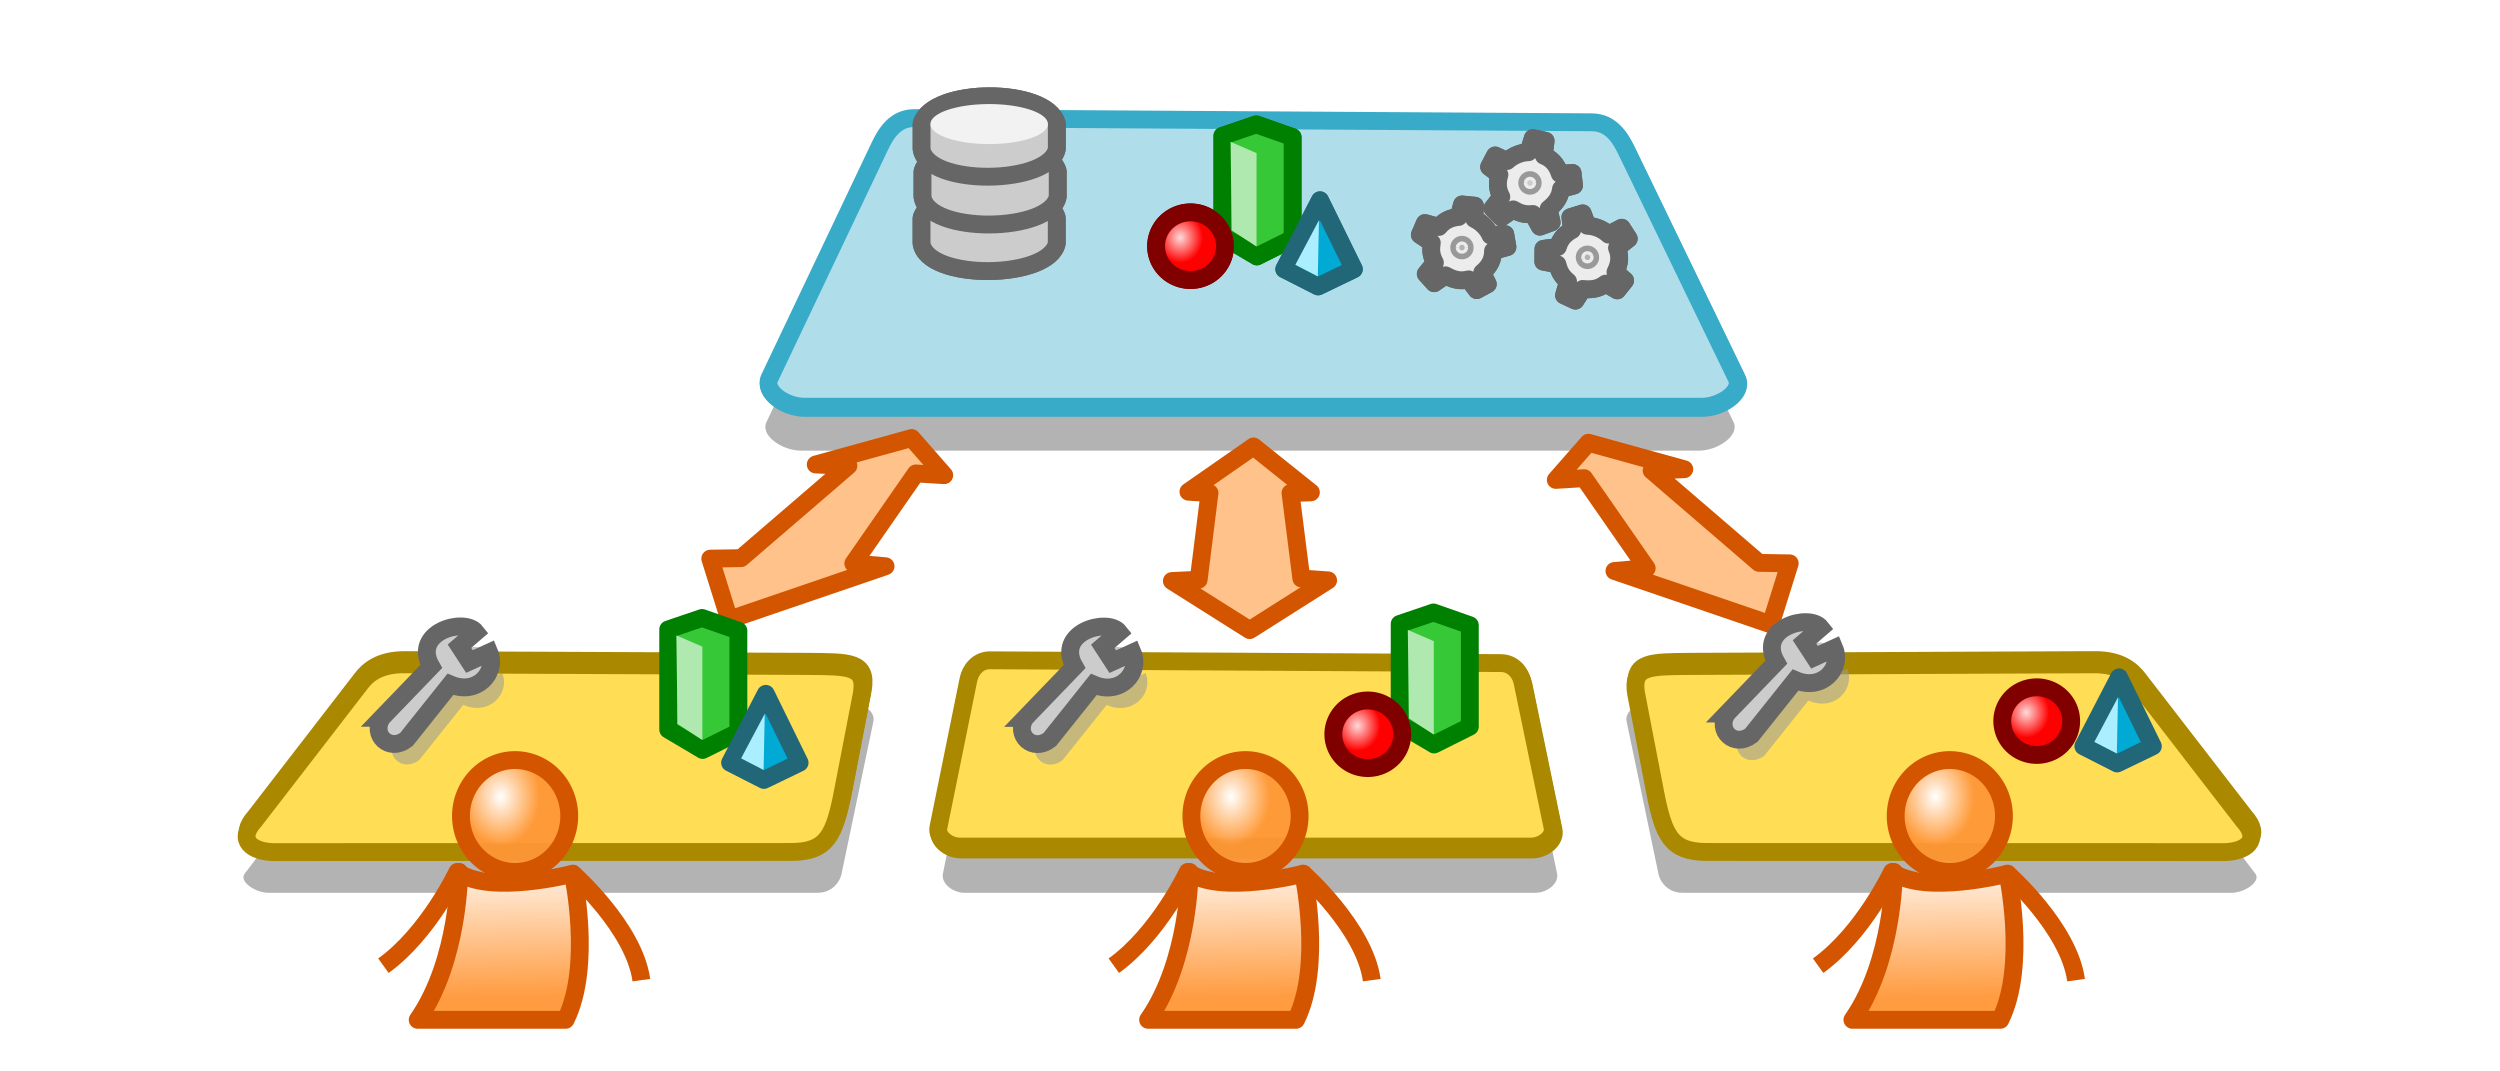 <?xml version="1.0" encoding="UTF-8" standalone="no"?>
<svg
   xmlns:dc="http://purl.org/dc/elements/1.1/"
   xmlns:cc="http://creativecommons.org/ns#"
   xmlns:rdf="http://www.w3.org/1999/02/22-rdf-syntax-ns#"
   xmlns:svg="http://www.w3.org/2000/svg"
   xmlns="http://www.w3.org/2000/svg"
   xmlns:xlink="http://www.w3.org/1999/xlink"
   xmlns:sodipodi="http://sodipodi.sourceforge.net/DTD/sodipodi-0.dtd"
   xmlns:inkscape="http://www.inkscape.org/namespaces/inkscape"
   id="svg2"
   version="1.1"
   inkscape:version="0.48.1 "
   viewBox="0 0 700 300"
   width="100%"
   height="100%"
   sodipodi:docname="scheme1.svg"
   style="display:inline"
   preserveAspectRatio="xMidYMin meet"
   inkscape:export-filename="D:\Programmation\workspace\mythic-forge\docs\style\images\scheme1-server.png"
   inkscape:export-xdpi="65"
   inkscape:export-ydpi="65">
  <defs
     id="defs4">
    <filter
       inkscape:collect="always"
       id="filter4076-4-4"
       x="-0.105"
       width="1.211"
       y="-0.343"
       height="1.687"
       color-interpolation-filters="sRGB">
      <feGaussianBlur
         inkscape:collect="always"
         stdDeviation="7.75"
         id="feGaussianBlur4078-1-6" />
    </filter>
    <filter
       color-interpolation-filters="sRGB"
       inkscape:collect="always"
       id="filter4080-6-2"
       x="-0.108"
       width="1.216"
       y="-0.357"
       height="1.713">
      <feGaussianBlur
         inkscape:collect="always"
         stdDeviation="7.75"
         id="feGaussianBlur4082-5-3" />
    </filter>
    <filter
       inkscape:collect="always"
       id="filter4076-3"
       x="-0.105"
       width="1.211"
       y="-0.343"
       height="1.687"
       color-interpolation-filters="sRGB">
      <feGaussianBlur
         inkscape:collect="always"
         stdDeviation="7.75"
         id="feGaussianBlur4078-14" />
    </filter>
    <filter
       inkscape:collect="always"
       id="filter4080-1"
       x="-0.108"
       width="1.216"
       y="-0.357"
       height="1.713"
       color-interpolation-filters="sRGB">
      <feGaussianBlur
         inkscape:collect="always"
         stdDeviation="7.75"
         id="feGaussianBlur4082-9" />
    </filter>
    <linearGradient
       inkscape:collect="always"
       xlink:href="#linearGradient3844-9-4"
       id="linearGradient4446-2"
       gradientUnits="userSpaceOnUse"
       gradientTransform="translate(182.328,5.38)"
       x1="146.239"
       y1="222.965"
       x2="146.793"
       y2="263.091" />
    <linearGradient
       id="linearGradient3844-9-4">
      <stop
         style="stop-color:#ffe3d1;stop-opacity:1;"
         offset="0"
         id="stop3846-0-9" />
      <stop
         style="stop-color:#e64e00;stop-opacity:0.941;"
         offset="1"
         id="stop3848-5-4" />
    </linearGradient>
    <radialGradient
       inkscape:collect="always"
       xlink:href="#linearGradient3844-48-6"
       id="radialGradient4448-4"
       gradientUnits="userSpaceOnUse"
       gradientTransform="matrix(0.617,5.5439157e-8,-6.9102974e-8,0.769,56.34,68.581)"
       cx="147.722"
       cy="295.933"
       fx="147.722"
       fy="295.933"
       r="17.652" />
    <linearGradient
       id="linearGradient3844-48-6">
      <stop
         style="stop-color:#ffffff;stop-opacity:1;"
         offset="0"
         id="stop3846-8-3" />
      <stop
         style="stop-color:#d2ccc8;stop-opacity:1;"
         offset="1"
         id="stop3848-51-5" />
    </linearGradient>
    <linearGradient
       inkscape:collect="always"
       xlink:href="#linearGradient3844-9-1-0"
       id="linearGradient4446-1-7"
       gradientUnits="userSpaceOnUse"
       gradientTransform="translate(182.328,5.38)"
       x1="146.239"
       y1="222.965"
       x2="146.793"
       y2="263.091" />
    <linearGradient
       id="linearGradient3844-9-1-0">
      <stop
         style="stop-color:#fff8e1;stop-opacity:1;"
         offset="0"
         id="stop3846-0-4-5" />
      <stop
         style="stop-color:#d2ccc8;stop-opacity:1;"
         offset="1"
         id="stop3848-5-7-2" />
    </linearGradient>
    <radialGradient
       r="17.652"
       fy="295.933"
       fx="147.722"
       cy="295.933"
       cx="147.722"
       gradientTransform="matrix(0.617,5.5439157e-8,-6.9102974e-8,0.769,56.34,68.581)"
       gradientUnits="userSpaceOnUse"
       id="radialGradient4472-2"
       xlink:href="#linearGradient3844-48-0-2"
       inkscape:collect="always" />
    <linearGradient
       id="linearGradient3844-48-0-2">
      <stop
         style="stop-color:#ffffff;stop-opacity:1;"
         offset="0"
         id="stop3846-8-4-0" />
      <stop
         style="stop-color:#d2ccc8;stop-opacity:1;"
         offset="1"
         id="stop3848-51-7-7" />
    </linearGradient>
    <linearGradient
       inkscape:collect="always"
       xlink:href="#linearGradient3844-9-1-7-8"
       id="linearGradient4446-1-8-2"
       gradientUnits="userSpaceOnUse"
       gradientTransform="translate(182.328,5.38)"
       x1="146.239"
       y1="222.965"
       x2="146.793"
       y2="263.091" />
    <linearGradient
       id="linearGradient3844-9-1-7-8">
      <stop
         style="stop-color:#fff8e1;stop-opacity:1;"
         offset="0"
         id="stop3846-0-4-0-5" />
      <stop
         style="stop-color:#d2ccc8;stop-opacity:1;"
         offset="1"
         id="stop3848-5-7-1-2" />
    </linearGradient>
    <radialGradient
       r="17.652"
       fy="295.933"
       fx="147.722"
       cy="295.933"
       cx="147.722"
       gradientTransform="matrix(0.617,5.5439157e-8,-6.9102974e-8,0.769,56.34,68.581)"
       gradientUnits="userSpaceOnUse"
       id="radialGradient4527-4"
       xlink:href="#linearGradient3844-48-0-4-1"
       inkscape:collect="always" />
    <linearGradient
       id="linearGradient3844-48-0-4-1">
      <stop
         style="stop-color:#ffffff;stop-opacity:1;"
         offset="0"
         id="stop3846-8-4-9-4" />
      <stop
         style="stop-color:#d2ccc8;stop-opacity:1;"
         offset="1"
         id="stop3848-51-7-6-4" />
    </linearGradient>
    <radialGradient
       inkscape:collect="always"
       xlink:href="#linearGradient4158-89-6-9"
       id="radialGradient4166-187-1-1"
       cx="377.054"
       cy="73.101"
       fx="377.054"
       fy="73.101"
       r="12.143"
       gradientTransform="matrix(0.526,-0.003,0.004,0.582,181.684,34.222)"
       gradientUnits="userSpaceOnUse" />
    <linearGradient
       id="linearGradient4158-89-6-9">
      <stop
         style="stop-color:#ffdada;stop-opacity:1;"
         offset="0"
         id="stop4160-9-8-6" />
      <stop
         style="stop-color:#ff0000;stop-opacity:1;"
         offset="1"
         id="stop4162-3-4-0" />
    </linearGradient>
    <radialGradient
       inkscape:collect="always"
       xlink:href="#linearGradient4158-8-7-8"
       id="radialGradient4166-18-1-8"
       cx="377.054"
       cy="73.101"
       fx="377.054"
       fy="73.101"
       r="12.143"
       gradientTransform="matrix(0.526,-0.003,0.004,0.582,181.684,34.222)"
       gradientUnits="userSpaceOnUse" />
    <linearGradient
       id="linearGradient4158-8-7-8">
      <stop
         style="stop-color:#ffdada;stop-opacity:1;"
         offset="0"
         id="stop4160-8-7-5" />
      <stop
         style="stop-color:#ff0000;stop-opacity:1;"
         offset="1"
         id="stop4162-4-2-9" />
    </linearGradient>
    <filter
       color-interpolation-filters="sRGB"
       inkscape:collect="always"
       id="filter4155-9-9-2"
       x="-0.129"
       width="1.258"
       y="-0.123"
       height="1.247">
      <feGaussianBlur
         inkscape:collect="always"
         stdDeviation="1.692"
         id="feGaussianBlur4157-3-4-4" />
    </filter>
    <filter
       color-interpolation-filters="sRGB"
       inkscape:collect="always"
       id="filter4155-9-0-9-0"
       x="-0.129"
       width="1.258"
       y="-0.123"
       height="1.247">
      <feGaussianBlur
         inkscape:collect="always"
         stdDeviation="1.692"
         id="feGaussianBlur4157-3-9-7-3" />
    </filter>
    <filter
       color-interpolation-filters="sRGB"
       inkscape:collect="always"
       id="filter4155-9-4-9-2"
       x="-0.129"
       width="1.258"
       y="-0.123"
       height="1.247">
      <feGaussianBlur
         inkscape:collect="always"
         stdDeviation="1.692"
         id="feGaussianBlur4157-3-8-5-5" />
    </filter>
    <radialGradient
       inkscape:collect="always"
       xlink:href="#linearGradient4158-7-7-5"
       id="radialGradient4166-3-7-5"
       cx="377.054"
       cy="73.101"
       fx="377.054"
       fy="73.101"
       r="12.143"
       gradientTransform="matrix(0.526,-0.003,0.004,0.582,181.684,34.222)"
       gradientUnits="userSpaceOnUse" />
    <linearGradient
       id="linearGradient4158-7-7-5">
      <stop
         style="stop-color:#ffdada;stop-opacity:1;"
         offset="0"
         id="stop4160-0-5-8" />
      <stop
         style="stop-color:#ff0000;stop-opacity:1;"
         offset="1"
         id="stop4162-5-4-0" />
    </linearGradient>
    <radialGradient
       inkscape:collect="always"
       xlink:href="#linearGradient4158-7-9"
       id="radialGradient4166-3-78"
       cx="377.054"
       cy="73.101"
       fx="377.054"
       fy="73.101"
       r="12.143"
       gradientTransform="matrix(0.526,-0.003,0.004,0.582,181.684,34.222)"
       gradientUnits="userSpaceOnUse" />
    <linearGradient
       id="linearGradient4158-7-9">
      <stop
         style="stop-color:#ffdada;stop-opacity:1;"
         offset="0"
         id="stop4160-0-9" />
      <stop
         style="stop-color:#ff0000;stop-opacity:1;"
         offset="1"
         id="stop4162-5-5" />
    </linearGradient>
    <filter
       inkscape:collect="always"
       id="filter4076-4-4-1"
       x="-0.105"
       width="1.211"
       y="-0.343"
       height="1.687"
       color-interpolation-filters="sRGB">
      <feGaussianBlur
         inkscape:collect="always"
         stdDeviation="7.75"
         id="feGaussianBlur4078-1-6-1" />
    </filter>
    <filter
       inkscape:collect="always"
       id="filter4080-1-2"
       x="-0.108"
       width="1.216"
       y="-0.357"
       height="1.713"
       color-interpolation-filters="sRGB">
      <feGaussianBlur
         inkscape:collect="always"
         stdDeviation="7.75"
         id="feGaussianBlur4082-9-9" />
    </filter>
    <filter
       inkscape:collect="always"
       id="filter4076-3-3"
       x="-0.105"
       width="1.211"
       y="-0.343"
       height="1.687"
       color-interpolation-filters="sRGB">
      <feGaussianBlur
         inkscape:collect="always"
         stdDeviation="7.75"
         id="feGaussianBlur4078-14-6" />
    </filter>
    <filter
       color-interpolation-filters="sRGB"
       inkscape:collect="always"
       id="filter4080-6-2-3-0"
       x="-0.108"
       width="1.216"
       y="-0.357"
       height="1.713">
      <feGaussianBlur
         inkscape:collect="always"
         stdDeviation="7.75"
         id="feGaussianBlur4082-5-3-3-6" />
    </filter>
    <linearGradient
       inkscape:collect="always"
       xlink:href="#linearGradient3844-9-4"
       id="linearGradient6225"
       gradientUnits="userSpaceOnUse"
       gradientTransform="translate(182.328,5.38)"
       x1="146.239"
       y1="222.965"
       x2="146.793"
       y2="263.091" />
    <radialGradient
       inkscape:collect="always"
       xlink:href="#linearGradient3844-9-4"
       id="radialGradient6227"
       gradientUnits="userSpaceOnUse"
       gradientTransform="matrix(0.617,5.5439157e-8,-6.9102974e-8,0.769,56.34,68.581)"
       cx="147.722"
       cy="295.933"
       fx="147.722"
       fy="295.933"
       r="17.652" />
    <radialGradient
       inkscape:collect="always"
       xlink:href="#linearGradient3844-9-4"
       id="radialGradient6229"
       gradientUnits="userSpaceOnUse"
       gradientTransform="matrix(0.617,5.5439157e-8,-6.9102974e-8,0.769,56.34,68.581)"
       cx="147.722"
       cy="295.933"
       fx="147.722"
       fy="295.933"
       r="17.652" />
    <radialGradient
       inkscape:collect="always"
       xlink:href="#linearGradient3844-9-4"
       id="radialGradient6231"
       gradientUnits="userSpaceOnUse"
       gradientTransform="matrix(0.617,5.5439157e-8,-6.9102974e-8,0.769,56.34,68.581)"
       cx="147.722"
       cy="295.933"
       fx="147.722"
       fy="295.933"
       r="17.652" />
    <linearGradient
       inkscape:collect="always"
       xlink:href="#linearGradient3844-9-4"
       id="linearGradient6233"
       gradientUnits="userSpaceOnUse"
       gradientTransform="translate(182.328,5.38)"
       x1="146.239"
       y1="222.965"
       x2="146.793"
       y2="263.091" />
    <linearGradient
       inkscape:collect="always"
       xlink:href="#linearGradient3844-9-4-4"
       id="linearGradient4446-2-4"
       gradientUnits="userSpaceOnUse"
       gradientTransform="translate(182.328,5.38)"
       x1="146.239"
       y1="222.965"
       x2="146.793"
       y2="263.091" />
    <linearGradient
       id="linearGradient3844-9-4-4">
      <stop
         style="stop-color:#ffffff;stop-opacity:1;"
         offset="0"
         id="stop3846-0-9-0" />
      <stop
         style="stop-color:#ff9636;stop-opacity:0.941;"
         offset="1"
         id="stop3848-5-4-5" />
    </linearGradient>
    <radialGradient
       inkscape:collect="always"
       xlink:href="#linearGradient3844-9-4-4"
       id="radialGradient6229-4"
       gradientUnits="userSpaceOnUse"
       gradientTransform="matrix(0.617,5.5439157e-8,-6.9102974e-8,0.769,56.34,68.581)"
       cx="147.722"
       cy="295.933"
       fx="147.722"
       fy="295.933"
       r="17.652" />
    <linearGradient
       id="linearGradient6250">
      <stop
         style="stop-color:#ffe3d1;stop-opacity:1;"
         offset="0"
         id="stop6252" />
      <stop
         style="stop-color:#e64e00;stop-opacity:0.941;"
         offset="1"
         id="stop6254" />
    </linearGradient>
    <linearGradient
       inkscape:collect="always"
       xlink:href="#linearGradient3844-9-4-4"
       id="linearGradient6225-0"
       gradientUnits="userSpaceOnUse"
       gradientTransform="translate(182.328,5.38)"
       x1="146.239"
       y1="222.965"
       x2="146.793"
       y2="263.091" />
    <linearGradient
       id="linearGradient6257">
      <stop
         style="stop-color:#ffe3d1;stop-opacity:1;"
         offset="0"
         id="stop6259" />
      <stop
         style="stop-color:#e64e00;stop-opacity:0.941;"
         offset="1"
         id="stop6261" />
    </linearGradient>
    <radialGradient
       inkscape:collect="always"
       xlink:href="#linearGradient3844-9-4-4"
       id="radialGradient6227-9"
       gradientUnits="userSpaceOnUse"
       gradientTransform="matrix(0.617,5.5439157e-8,-6.9102974e-8,0.769,56.34,68.581)"
       cx="147.722"
       cy="295.933"
       fx="147.722"
       fy="295.933"
       r="17.652" />
    <linearGradient
       id="linearGradient6264">
      <stop
         style="stop-color:#ffe3d1;stop-opacity:1;"
         offset="0"
         id="stop6266" />
      <stop
         style="stop-color:#e64e00;stop-opacity:0.941;"
         offset="1"
         id="stop6268" />
    </linearGradient>
    <linearGradient
       inkscape:collect="always"
       xlink:href="#linearGradient3844-9-4-4"
       id="linearGradient6233-8"
       gradientUnits="userSpaceOnUse"
       gradientTransform="translate(182.328,5.38)"
       x1="146.239"
       y1="222.965"
       x2="146.793"
       y2="263.091" />
    <linearGradient
       id="linearGradient6271">
      <stop
         style="stop-color:#ffe3d1;stop-opacity:1;"
         offset="0"
         id="stop6273" />
      <stop
         style="stop-color:#e64e00;stop-opacity:0.941;"
         offset="1"
         id="stop6275" />
    </linearGradient>
    <radialGradient
       inkscape:collect="always"
       xlink:href="#linearGradient3844-9-4-4"
       id="radialGradient6231-3"
       gradientUnits="userSpaceOnUse"
       gradientTransform="matrix(0.617,5.5439157e-8,-6.9102974e-8,0.769,56.34,68.581)"
       cx="147.722"
       cy="295.933"
       fx="147.722"
       fy="295.933"
       r="17.652" />
    <linearGradient
       id="linearGradient6278">
      <stop
         style="stop-color:#ffe3d1;stop-opacity:1;"
         offset="0"
         id="stop6280" />
      <stop
         style="stop-color:#e64e00;stop-opacity:0.941;"
         offset="1"
         id="stop6282" />
    </linearGradient>
  </defs>
  <sodipodi:namedview
     id="namedview5643"
     pagecolor="#ffffff"
     bordercolor="#666666"
     borderopacity="1.0"
     inkscape:pageopacity="0.0"
     inkscape:pageshadow="2"
     inkscape:zoom="1.6728126"
     inkscape:cx="339.69875"
     inkscape:cy="138.62592"
     inkscape:document-units="px"
     inkscape:current-layer="base-layer"
     showgrid="false"
     inkscape:window-width="1280"
     inkscape:window-height="1024"
     inkscape:window-x="0"
     inkscape:window-y="0"
     inkscape:window-maximized="1" />
  <g
     inkscape:label="Base"
     inkscape:groupmode="layer"
     id="base-layer"
     style="display:inline">
    <g
       style="display:inline"
       id="server"
       transform="translate(-4.185,0.718)"
       data-masked="#base-layer, #players-layer"
       data-shown="#server-layer">
      <path
         sodipodi:nodetypes="sssssssss"
         inkscape:connector-curvature="0"
         id="rect3880-09-0-9-5"
         d="m 259.353,44.655 189.658,1.171 c 5.397,0.033 7.97,4.315 9.741,7.974 l 30.833,63.694 c 1.771,3.659 -4.345,7.974 -9.741,7.974 l -251.324,0 c -5.397,0 -11.491,-4.293 -9.741,-7.974 l 30.833,-64.865 c 1.749,-3.68 4.345,-8.007 9.741,-7.974 z"
         style="color:#000000;fill:#b3b3b3;fill-opacity:1;fill-rule:nonzero;stroke:none;stroke-width:5;marker:none;visibility:visible;display:inline;overflow:visible;filter:url(#filter4080-6-2);enable-background:accumulate" />
      <path
         sodipodi:nodetypes="sssssssss"
         inkscape:connector-curvature="0"
         id="path5647"
         d="m 260.359,32.677 189.658,1.171 c 5.397,0.033 7.97,4.315 9.741,7.974 l 30.833,63.694 c 1.771,3.659 -4.345,7.974 -9.741,7.974 l -251.324,0 c -5.397,0 -11.491,-4.293 -9.741,-7.974 l 30.833,-64.865 c 1.749,-3.68 4.345,-8.007 9.741,-7.974 z"
         style="color:#000000;fill:#afdde9;fill-opacity:1;stroke:#37abc8;stroke-width:5;stroke-linecap:round;stroke-linejoin:round;stroke-miterlimit:4;stroke-opacity:1;stroke-dashoffset:0;marker:none;visibility:visible;display:inline;overflow:visible;enable-background:accumulate" />
    </g>
    <g
       id="clients"
       data-masked="#base-layer, #players-layer"
       data-shown="#client-layer">
      <g
         transform="translate(-4.638,4.902)"
         id="g4272"
         style="display:inline">
        <path
           style="color:#000000;fill:#b3b3b3;fill-opacity:1;stroke:none;stroke-width:5;marker:none;visibility:visible;display:inline;overflow:visible;filter:url(#filter4076-4-4);enable-background:accumulate"
           d="m 433.738,220.506 129.661,0.785 c 3.689,0.022 7.219,2.667 6.66,5.344 l -8.921,42.685 c -0.559,2.677 -2.97,5.344 -6.66,5.344 l -153.819,0 c -3.689,0 -8.32,-3.162 -6.66,-5.344 l 33.079,-43.47 c 1.66,-2.181 2.97,-5.366 6.66,-5.344 z"
           id="rect3880-09-0-9-4-3-6"
           inkscape:connector-curvature="0"
           sodipodi:nodetypes="sssssssss"
           transform="matrix(-1,0,0,1,1030.133,-29.589)" />
        <path
           style="color:#000000;fill:#ffdd55;fill-opacity:1;stroke:#aa8800;stroke-width:5;stroke-linecap:round;stroke-linejoin:round;stroke-miterlimit:4;stroke-opacity:1;stroke-dashoffset:0;marker:none;visibility:visible;display:inline;overflow:visible;enable-background:accumulate"
           d="m 590.963,179.923 c 7.43,-0.093 10.631,2.976 12.358,5.212 l 29.798,38.589 c 5.059,5.586 0.499,8.68 -5.375,8.785 l -145.159,-0.044 c -9.745,-0.101 -11.872,-4.564 -14.263,-16.969 l -5.281,-27.333 c -1.3,-7.861 3.733,-7.66 15.094,-7.765 z"
           id="client1-7"
           inkscape:connector-curvature="0"
           sodipodi:nodetypes="ccccccccc" />
      </g>
      <g
         transform="translate(-4.638,3.208)"
         id="g4280"
         style="display:inline">
        <path
           style="color:#000000;fill:#b3b3b3;fill-opacity:1;stroke:none;stroke-width:5;marker:none;visibility:visible;display:inline;overflow:visible;filter:url(#filter4076-3);enable-background:accumulate"
           d="m 112.88,192.611 129.661,0.785 c 3.689,0.022 7.219,2.667 6.66,5.344 l -8.921,42.685 c -0.559,2.677 -2.97,5.344 -6.66,5.344 l -153.819,0 c -3.689,0 -8.32,-3.162 -6.66,-5.344 l 33.079,-43.47 c 1.66,-2.181 2.97,-5.366 6.66,-5.344 z"
           id="rect3880-09-0-9-4-3"
           inkscape:connector-curvature="0"
           sodipodi:nodetypes="sssssssss" />
        <path
           style="color:#000000;fill:#ffdd55;fill-opacity:1;stroke:#aa8800;stroke-width:5;stroke-linecap:round;stroke-linejoin:round;stroke-miterlimit:4;stroke-opacity:1;stroke-dashoffset:0;marker:none;visibility:visible;display:inline;overflow:visible;enable-background:accumulate"
           d="m 118.312,181.618 c -7.43,-0.093 -10.631,2.976 -12.358,5.212 l -29.798,38.589 c -5.059,5.586 -0.499,8.68 5.375,8.785 l 145.159,-0.044 c 9.745,-0.101 11.872,-4.564 14.263,-16.969 l 5.281,-27.333 c 1.3,-7.861 -3.733,-7.66 -15.094,-7.765 z"
           id="client1"
           inkscape:connector-curvature="0"
           sodipodi:nodetypes="ccccccccc" />
      </g>
      <g
         transform="translate(-6.632,3.403)"
         id="g4276"
         style="display:inline">
        <path
           style="color:#000000;fill:#b3b3b3;fill-opacity:1;stroke:none;stroke-width:5;marker:none;visibility:visible;display:inline;overflow:visible;filter:url(#filter4080-1);enable-background:accumulate"
           d="m 285.111,194.416 143.04,0.785 c 3.347,0.018 5.489,2.672 6.042,5.344 l 8.423,40.685 c 0.553,2.671 -2.695,5.344 -6.042,5.344 l -159.886,0 c -3.347,0 -6.586,-2.664 -6.042,-5.344 l 8.423,-41.47 c 0.544,-2.68 2.695,-5.362 6.042,-5.344 z"
           id="rect3880-09-0-9-4-1-3"
           inkscape:connector-curvature="0"
           sodipodi:nodetypes="sssssssss" />
        <path
           style="color:#000000;fill:#ffdd55;fill-opacity:1;stroke:#aa8800;stroke-width:5;stroke-linecap:round;stroke-linejoin:round;stroke-miterlimit:4;stroke-opacity:1;stroke-dashoffset:0;marker:none;visibility:visible;display:inline;overflow:visible;enable-background:accumulate"
           d="m 284.14,182.296 143.04,0.785 c 3.347,0.018 5.489,2.672 6.042,5.344 l 8.423,40.685 c 0.553,2.671 -2.695,5.344 -6.042,5.344 l -159.886,0 c -3.347,0 -6.586,-2.664 -6.042,-5.344 l 8.423,-41.47 c 0.544,-2.68 2.695,-5.362 6.042,-5.344 z"
           id="client2"
           inkscape:connector-curvature="0"
           sodipodi:nodetypes="sssssssss" />
      </g>
    </g>
    <g
       id="arrows"
       style="fill:#f2f2f2;fill-opacity:1;stroke:#cccccc;stroke-opacity:1;display:inline"
       transform="translate(-3.367,0.718)"
       class="no-event">
      <path
         sodipodi:nodetypes="ccccccccccc"
         inkscape:connector-curvature="0"
         id="path4117"
         d="m 210.856,155.564 30.064,-25.866 -9.148,-0.357 26.853,-7.416 9.123,10.406 -7.94,-0.488 -17.515,25.212 9.03,0.776 -43.743,14.942 -5.336,-17.074 z"
         style="fill:#ffc188;fill-opacity:0.969;stroke:#d45500;stroke-width:5;stroke-linecap:butt;stroke-linejoin:round;stroke-miterlimit:4;stroke-opacity:1;stroke-dasharray:none" />
      <path
         sodipodi:nodetypes="ccccccccccc"
         inkscape:connector-curvature="0"
         id="path4155"
         d="m 353.278,175.714 -21.786,-13.75 7.5,-0.357 3.036,-24.286 -5.893,-0.357 18.214,-12.679 16.071,12.857 -5.714,0.179 3.036,23.929 7.5,0.536 z"
         style="fill:#ffc188;fill-opacity:0.969;stroke:#d45500;stroke-width:5;stroke-linecap:butt;stroke-linejoin:round;stroke-miterlimit:4;stroke-opacity:1;stroke-dasharray:none" />
      <path
         sodipodi:nodetypes="ccccccccccc"
         inkscape:connector-curvature="0"
         id="path4117-8"
         d="m 495.879,156.888 -30.064,-25.866 9.148,-0.357 -26.853,-7.416 -9.123,10.406 7.94,-0.488 17.515,25.212 -9.03,0.776 43.743,14.942 5.336,-17.074 z"
         style="fill:#ffc188;fill-opacity:0.969;stroke:#d45500;stroke-width:5;stroke-linecap:butt;stroke-linejoin:round;stroke-miterlimit:4;stroke-opacity:1;stroke-dasharray:none;display:inline" />
    </g>
  </g>
  <g
     inkscape:groupmode="layer"
     id="client-layer"
     inkscape:label="Clients"
     style="display:inline"
     class="hidden no-event">
    <path
       style="color:#000000;fill:#ffdd55;fill-opacity:1;stroke:#aa8800;stroke-width:5;stroke-linecap:round;stroke-linejoin:round;stroke-miterlimit:4;stroke-opacity:1;stroke-dashoffset:0;marker:none;visibility:visible;display:inline;overflow:visible;enable-background:accumulate"
       d="m 586.036,186.008 c 7.43,-0.093 10.631,2.976 12.358,5.212 l 29.798,38.589 c 5.059,5.586 0.499,8.68 -5.375,8.785 l -145.159,-0.044 c -9.745,-0.101 -11.872,-4.564 -14.263,-16.969 l -5.281,-27.333 c -1.3,-7.861 3.733,-7.66 15.094,-7.765 z"
       id="client1-7-1"
       inkscape:connector-curvature="0"
       sodipodi:nodetypes="ccccccccc" />
    <path
       style="color:#000000;fill:#ffdd55;fill-opacity:1;stroke:#aa8800;stroke-width:5;stroke-linecap:round;stroke-linejoin:round;stroke-miterlimit:4;stroke-opacity:1;stroke-dashoffset:0;marker:none;visibility:visible;display:inline;overflow:visible;enable-background:accumulate"
       d="m 113.385,186.008 c -7.43,-0.093 -10.631,2.976 -12.358,5.212 l -29.798,38.589 c -5.059,5.586 -0.499,8.68 5.375,8.785 l 145.159,-0.044 c 9.745,-0.101 11.872,-4.564 14.263,-16.969 l 5.281,-27.333 c 1.3,-7.861 -3.733,-7.66 -15.094,-7.765 z"
       id="client1-9"
       inkscape:connector-curvature="0"
       sodipodi:nodetypes="ccccccccc" />
    <path
       style="color:#000000;fill:#ffdd55;fill-opacity:1;stroke:#aa8800;stroke-width:5;stroke-linecap:round;stroke-linejoin:round;stroke-miterlimit:4;stroke-opacity:1;stroke-dashoffset:0;marker:none;visibility:visible;display:inline;overflow:visible;enable-background:accumulate"
       d="m 277.219,184.882 143.04,0.785 c 3.347,0.018 5.489,2.672 6.042,5.344 l 8.423,40.685 c 0.553,2.671 -2.695,5.344 -6.042,5.344 l -159.886,0 c -3.347,0 -6.586,-2.664 -6.042,-5.344 l 8.423,-41.47 c 0.544,-2.68 2.695,-5.362 6.042,-5.344 z"
       id="client2-6"
       inkscape:connector-curvature="0"
       sodipodi:nodetypes="sssssssss" />
    <path
       style="opacity:0;color:#000000;fill:#000000;stroke:none;stroke-width:5;marker:none;visibility:visible;display:inline;overflow:visible;enable-background:accumulate"
       d="m 628.787,235.696 c 3.689,0 8.316,-3.162 6.656,-5.344 l -33.062,-43.469 c -1.66,-2.181 -2.967,-5.366 -6.656,-5.344 -0.497,0.803 -485.969,1.188 -485.969,1.188 -4.843,1.164 -6.031,7.551 -9.594,10.5 -9.554,12.912 -19.983,25.481 -29.031,38.594 3.701,5.593 11.949,2.454 17.5,3.281 z"
       id="clients-7"
       inkscape:connector-curvature="0"
       sodipodi:nodetypes="ccccccccc" />
    <g
       transform="translate(-2.5534326e-8,0.718)"
       style="display:inline"
       id="g4320-8">
      <path
         sodipodi:nodetypes="ccccc"
         inkscape:connector-curvature="0"
         id="path4253-1-2"
         d="m 583.331,208.238 9.464,4.821 10,-4.821 -9.464,-19.286 z"
         style="fill:#00aad4;stroke:#216778;stroke-width:5;stroke-linecap:butt;stroke-linejoin:round;stroke-miterlimit:4;stroke-opacity:1;stroke-dasharray:none;display:inline" />
      <path
         transform="translate(187.07,123.16)"
         d="m 392.857,78.036 a 9.643,9.464 0 1 1 -19.286,0 9.643,9.464 0 1 1 19.286,0 z"
         sodipodi:ry="9.4642859"
         sodipodi:rx="9.6428576"
         sodipodi:cy="78.035713"
         sodipodi:cx="383.21429"
         id="path4249-0-8"
         style="color:#000000;fill:url(#radialGradient4166-187-1-1);fill-opacity:1;stroke:#800000;stroke-width:5;stroke-linecap:round;stroke-linejoin:round;stroke-miterlimit:4;stroke-opacity:1;stroke-dasharray:none;stroke-dashoffset:0;marker:none;visibility:visible;display:inline;overflow:visible;enable-background:accumulate"
         sodipodi:type="arc" />
      <path
         sodipodi:nodetypes="cccc"
         inkscape:connector-curvature="0"
         id="path4146-2-0"
         d="m 592.715,210.266 0.326,-15.741 -6.622,12.484 z"
         style="fill:#aaeeff;stroke:none;display:inline" />
    </g>
    <g
       transform="translate(-2.5534326e-8,0.718)"
       style="display:inline"
       id="g4309-2">
      <path
         sodipodi:nodetypes="ccccccc"
         inkscape:connector-curvature="0"
         id="path4251-6-1"
         d="m 187.102,203.558 9.643,5.714 10,-5 0,-28.393 -10.179,-3.571 -9.464,3.214 z"
         style="fill:#37c837;stroke:#008000;stroke-width:5;stroke-linecap:butt;stroke-linejoin:round;stroke-miterlimit:4;stroke-opacity:1;stroke-dasharray:none;display:inline" />
      <path
         sodipodi:nodetypes="ccccc"
         inkscape:connector-curvature="0"
         id="path4253-8-5"
         d="m 204.423,212.844 9.464,4.821 10,-4.821 -9.464,-19.286 z"
         style="fill:#00aad4;stroke:#216778;stroke-width:5;stroke-linecap:butt;stroke-linejoin:round;stroke-miterlimit:4;stroke-opacity:1;stroke-dasharray:none;display:inline" />
      <path
         sodipodi:nodetypes="cccc"
         inkscape:connector-curvature="0"
         id="path4146-1-5"
         d="m 213.808,214.872 0.326,-15.741 -6.622,12.484 z"
         style="fill:#aaeeff;stroke:none;display:inline" />
      <path
         sodipodi:nodetypes="ccccc"
         inkscape:connector-curvature="0"
         id="path4148-4-6"
         d="m 189.707,201.953 -0.326,-24.752 7.274,3.148 0,26.163 z"
         style="fill:#afe9af;stroke:none;display:inline" />
    </g>
    <g
       transform="translate(-2.5534326e-8,0.718)"
       style="display:inline"
       id="g4315-4">
      <path
         sodipodi:nodetypes="ccccccc"
         inkscape:connector-curvature="0"
         id="path4251-8-1"
         d="m 391.908,202.023 9.643,5.714 10,-5 0,-28.393 -10.179,-3.571 -9.464,3.214 z"
         style="fill:#37c837;stroke:#008000;stroke-width:5;stroke-linecap:butt;stroke-linejoin:round;stroke-miterlimit:4;stroke-opacity:1;stroke-dasharray:none;display:inline" />
      <path
         transform="translate(-0.234,126.844)"
         d="m 392.857,78.036 a 9.643,9.464 0 1 1 -19.286,0 9.643,9.464 0 1 1 19.286,0 z"
         sodipodi:ry="9.4642859"
         sodipodi:rx="9.6428576"
         sodipodi:cy="78.035713"
         sodipodi:cx="383.21429"
         id="path4249-9-6"
         style="color:#000000;fill:url(#radialGradient4166-18-1-8);fill-opacity:1;stroke:#800000;stroke-width:5;stroke-linecap:round;stroke-linejoin:round;stroke-miterlimit:4;stroke-opacity:1;stroke-dasharray:none;stroke-dashoffset:0;marker:none;visibility:visible;display:inline;overflow:visible;enable-background:accumulate"
         sodipodi:type="arc" />
      <path
         sodipodi:nodetypes="ccccc"
         inkscape:connector-curvature="0"
         id="path4148-5-1"
         d="m 394.514,200.418 -0.326,-24.752 7.274,3.148 0,26.163 z"
         style="fill:#afe9af;stroke:none;display:inline" />
    </g>
    <g
       style="display:inline"
       id="g4347-8"
       transform="translate(-13.749,-0.478)">
      <path
         style="color:#000000;fill:#999999;fill-opacity:0.558;fill-rule:nonzero;stroke:none;stroke-width:5;marker:none;visibility:visible;display:inline;overflow:visible;filter:url(#filter4155-9-9-2);enable-background:accumulate"
         d="m 304.398,207.236 13.837,-14.365 c -5.536,-9.643 9.286,-13.75 12.5,-9.643 l -4.591,3.95 2.792,4.295 5.548,-2.531 c 2.321,5.536 -3.393,12.143 -10.893,8.929 l -12.303,15.418 c -4.763,3.669 -9.926,-1.253 -6.89,-6.053 z"
         id="path4325-16"
         inkscape:connector-curvature="0"
         sodipodi:nodetypes="ccccccccc" />
      <path
         style="fill:#cccccc;stroke:#666666;stroke-width:5;stroke-linecap:round;stroke-linejoin:miter;stroke-miterlimit:4;stroke-opacity:1;stroke-dasharray:none;display:inline"
         d="m 300.784,201.506 13.837,-14.365 c -5.536,-9.643 9.286,-13.75 12.5,-9.643 l -4.591,3.95 2.792,4.295 5.548,-2.531 c 2.321,5.536 -3.393,12.143 -10.893,8.929 l -12.303,15.418 c -4.763,3.669 -9.926,-1.253 -6.89,-6.053 z"
         id="path4327-07"
         inkscape:connector-curvature="0"
         sodipodi:nodetypes="ccccccccc" />
    </g>
    <g
       transform="translate(-193.881,-0.515)"
       style="display:inline"
       id="g4347-6-5">
      <path
         style="color:#000000;fill:#999999;fill-opacity:0.558;fill-rule:nonzero;stroke:none;stroke-width:5;marker:none;visibility:visible;display:inline;overflow:visible;filter:url(#filter4155-9-0-9-0);enable-background:accumulate"
         d="m 304.398,207.236 13.837,-14.365 c -5.536,-9.643 9.286,-13.75 12.5,-9.643 l -4.591,3.95 2.792,4.295 5.548,-2.531 c 2.321,5.536 -3.393,12.143 -10.893,8.929 l -12.303,15.418 c -4.763,3.669 -9.926,-1.253 -6.89,-6.053 z"
         id="path4325-1-7"
         inkscape:connector-curvature="0"
         sodipodi:nodetypes="ccccccccc" />
      <path
         style="fill:#cccccc;stroke:#666666;stroke-width:5;stroke-linecap:round;stroke-linejoin:miter;stroke-miterlimit:4;stroke-opacity:1;stroke-dasharray:none;display:inline"
         d="m 300.784,201.506 13.837,-14.365 c -5.536,-9.643 9.286,-13.75 12.5,-9.643 l -4.591,3.95 2.792,4.295 5.548,-2.531 c 2.321,5.536 -3.393,12.143 -10.893,8.929 l -12.303,15.418 c -4.763,3.669 -9.926,-1.253 -6.89,-6.053 z"
         id="path4327-0-6"
         inkscape:connector-curvature="0"
         sodipodi:nodetypes="ccccccccc" />
    </g>
    <g
       style="display:inline"
       id="g4347-3-3"
       transform="translate(182.73,-1.71)">
      <path
         style="color:#000000;fill:#999999;fill-opacity:0.558;fill-rule:nonzero;stroke:none;stroke-width:5;marker:none;visibility:visible;display:inline;overflow:visible;filter:url(#filter4155-9-4-9-2);enable-background:accumulate"
         d="m 304.398,207.236 13.837,-14.365 c -5.536,-9.643 9.286,-13.75 12.5,-9.643 l -4.591,3.95 2.792,4.295 5.548,-2.531 c 2.321,5.536 -3.393,12.143 -10.893,8.929 l -12.303,15.418 c -4.763,3.669 -9.926,-1.253 -6.89,-6.053 z"
         id="path4325-5-5"
         inkscape:connector-curvature="0"
         sodipodi:nodetypes="ccccccccc" />
      <path
         style="fill:#cccccc;stroke:#666666;stroke-width:5;stroke-linecap:round;stroke-linejoin:miter;stroke-miterlimit:4;stroke-opacity:1;stroke-dasharray:none;display:inline"
         d="m 300.784,201.506 13.837,-14.365 c -5.536,-9.643 9.286,-13.75 12.5,-9.643 l -4.591,3.95 2.792,4.295 5.548,-2.531 c 2.321,5.536 -3.393,12.143 -10.893,8.929 l -12.303,15.418 c -4.763,3.669 -9.926,-1.253 -6.89,-6.053 z"
         id="path4327-2-8"
         inkscape:connector-curvature="0"
         sodipodi:nodetypes="ccccccccc" />
    </g>
  </g>
  <g
     inkscape:groupmode="layer"
     id="server-layer"
     inkscape:label="Server"
     style="display:inline"
     class="hidden no-event">
    <path
       style="color:#000000;fill:#afdde9;fill-opacity:1;stroke:#37abc8;stroke-width:5;stroke-linecap:round;stroke-linejoin:round;stroke-miterlimit:4;stroke-opacity:1;stroke-dashoffset:0;marker:none;visibility:visible;display:inline;overflow:visible;enable-background:accumulate"
       d="m 256.035,33.07 189.658,1.171 c 5.397,0.033 7.97,4.315 9.741,7.974 l 30.833,63.694 c 1.771,3.659 -4.345,7.974 -9.741,7.974 l -251.324,0 c -5.397,0 -11.491,-4.293 -9.741,-7.974 l 30.833,-64.865 c 1.749,-3.68 4.345,-8.007 9.741,-7.974 z"
       id="server-0"
       inkscape:connector-curvature="0"
       sodipodi:nodetypes="sssssssss" />
    <g
       transform="translate(-3.611,-7.282)"
       style="display:inline"
       id="g4294">
      <path
         sodipodi:nodetypes="ccccccc"
         inkscape:connector-curvature="0"
         id="path4251"
         d="m 345.892,73.364 9.643,5.714 10,-5 0,-28.393 -10.179,-3.571 -9.464,3.214 z"
         style="fill:#37c837;stroke:#008000;stroke-width:5;stroke-linecap:butt;stroke-linejoin:round;stroke-miterlimit:4;stroke-opacity:1;stroke-dasharray:none" />
      <path
         sodipodi:nodetypes="ccccc"
         inkscape:connector-curvature="0"
         id="path4253"
         d="m 363.213,82.65 9.464,4.821 10,-4.821 -9.464,-19.286 z"
         style="fill:#00aad4;stroke:#216778;stroke-width:5;stroke-linecap:butt;stroke-linejoin:round;stroke-miterlimit:4;stroke-opacity:1;stroke-dasharray:none" />
      <path
         transform="translate(-46.251,-1.815)"
         d="m 392.857,78.036 a 9.643,9.464 0 1 1 -19.286,0 9.643,9.464 0 1 1 19.286,0 z"
         sodipodi:ry="9.4642859"
         sodipodi:rx="9.6428576"
         sodipodi:cy="78.035713"
         sodipodi:cx="383.21429"
         id="path4249"
         style="color:#000000;fill:url(#radialGradient4166-3-78);fill-opacity:1;stroke:#800000;stroke-width:5;stroke-linecap:round;stroke-linejoin:round;stroke-miterlimit:4;stroke-opacity:1;stroke-dasharray:none;stroke-dashoffset:0;marker:none;visibility:visible;display:inline;overflow:visible;enable-background:accumulate"
         sodipodi:type="arc" />
      <path
         sodipodi:nodetypes="cccc"
         inkscape:connector-curvature="0"
         id="path4146"
         d="m 372.597,84.678 0.326,-15.741 -6.622,12.484 z"
         style="fill:#aaeeff;stroke:none" />
      <path
         sodipodi:nodetypes="ccccc"
         inkscape:connector-curvature="0"
         id="path4148"
         d="m 348.497,71.759 -0.326,-24.752 7.274,3.148 0,26.163 z"
         style="fill:#afe9af;stroke:none" />
    </g>
    <g
       transform="translate(-3.611,-7.282)"
       style="display:inline"
       id="g4288">
      <path
         sodipodi:nodetypes="ccccc"
         inkscape:connector-curvature="0"
         id="path4157"
         d="m 261.642,68.364 0,7.035 c 1.515,10.558 35.837,10.2 37.857,0 l 0,-7.14 c -2.778,-10.2 -35.079,-10.095 -37.857,0.105 z"
         style="fill:#cccccc;stroke:#666666;stroke-width:5;stroke-linecap:butt;stroke-linejoin:round;stroke-miterlimit:4;stroke-opacity:1;stroke-dasharray:none" />
      <path
         sodipodi:nodetypes="ccccc"
         inkscape:connector-curvature="0"
         id="path4157-9"
         d="m 261.911,55.33 0,7.035 c 1.515,10.558 35.837,10.2 37.857,0 l 0,-7.14 c -2.778,-10.2 -35.079,-10.095 -37.857,0.105 z"
         style="fill:#cccccc;stroke:#666666;stroke-width:5;stroke-linecap:butt;stroke-linejoin:round;stroke-miterlimit:4;stroke-opacity:1;stroke-dasharray:none" />
      <path
         sodipodi:nodetypes="ccccc"
         inkscape:connector-curvature="0"
         id="path4157-9-7"
         d="m 261.658,41.946 0,7.035 c 1.515,10.558 35.837,10.2 37.857,0 l 0,-7.14 c -2.778,-10.2 -35.079,-10.095 -37.857,0.105 z"
         style="fill:#cccccc;stroke:#666666;stroke-width:5;stroke-linecap:butt;stroke-linejoin:round;stroke-miterlimit:4;stroke-opacity:1;stroke-dasharray:none" />
      <path
         transform="matrix(1.179,0,0,0.352,-23.341,30.139)"
         d="m 271.728,33.755 a 13.95,15.904 0 1 1 -27.9,0 13.95,15.904 0 1 1 27.9,0 z"
         sodipodi:ry="15.904157"
         sodipodi:rx="13.950062"
         sodipodi:cy="33.754654"
         sodipodi:cx="257.77762"
         id="path4170"
         style="color:#000000;fill:#f2f2f2;fill-opacity:1;fill-rule:nonzero;stroke:none;stroke-width:5;marker:none;visibility:visible;display:inline;overflow:visible;enable-background:accumulate"
         sodipodi:type="arc" />
    </g>
    <g
       transform="translate(-3.611,-7.282)"
       style="display:inline"
       id="g4301">
      <path
         sodipodi:nodetypes="ccccccccccccccccccccc"
         inkscape:connector-curvature="0"
         id="path4255"
         d="m 401.171,73.028 3.335,2.22 c -0.24,1.622 -0.367,3.295 0.873,5.588 l -2.548,3.14 2.347,2.601 3.18,-2.203 c 1.961,1.101 3.963,1.794 6.469,1.128 l 2.273,3.005 3.082,-1.676 -1.555,-3.226 c 2.307,-1.922 3.041,-3.991 3.029,-6.05 l 4.034,-1.11 -0.617,-3.589 -4.135,0.341 c -0.703,-1.682 -2.277,-3.547 -4.518,-4.614 l 0.17,-3.688 -3.594,-0.359 -0.94,3.483 c -2.021,0.193 -3.933,0.859 -5.545,2.82 l -3.915,-1.093 z"
         style="color:#000000;fill:#ececec;fill-opacity:1;fill-rule:nonzero;stroke:#666666;stroke-width:5;stroke-linecap:butt;stroke-linejoin:round;stroke-miterlimit:4;stroke-opacity:1;stroke-dasharray:none;stroke-dashoffset:0;marker:none;visibility:visible;display:inline;overflow:visible;enable-background:accumulate" />
      <path
         sodipodi:nodetypes="ccccccccccccccccccccc"
         inkscape:connector-curvature="0"
         id="path4255-9"
         d="m 424.002,68.167 3.309,-2.258 c 1.413,0.831 2.916,1.577 5.507,1.289 l 1.954,3.541 3.292,-1.199 -0.848,-3.774 c 1.757,-1.404 3.151,-3 3.474,-5.573 l 3.638,-0.979 -0.396,-3.486 -3.574,0.23 c -0.916,-2.86 -2.558,-4.317 -4.47,-5.079 l 0.485,-4.155 -3.558,-0.775 -1.236,3.961 c -1.822,0.02 -4.142,0.778 -5.973,2.455 l -3.354,-1.542 -1.682,3.196 2.875,2.179 c -0.58,1.946 -0.68,3.968 0.532,6.198 l -2.483,3.218 z"
         style="color:#000000;fill:#ececec;fill-opacity:1;fill-rule:nonzero;stroke:#666666;stroke-width:5;stroke-linecap:butt;stroke-linejoin:round;stroke-miterlimit:4;stroke-opacity:1;stroke-dasharray:none;stroke-dashoffset:0;marker:none;visibility:visible;display:inline;overflow:visible;enable-background:accumulate" />
      <path
         transform="translate(-47.42,-5.195)"
         d="m 461.135,81.802 a 0.758,0.758 0 1 1 -1.515,0 0.758,0.758 0 1 1 1.515,0 z"
         sodipodi:ry="0.75761443"
         sodipodi:rx="0.75761443"
         sodipodi:cy="81.801949"
         sodipodi:cx="460.37701"
         id="path4283"
         style="color:#000000;fill:#b3b3b3;fill-opacity:1;fill-rule:nonzero;stroke:#999999;stroke-width:5;stroke-linecap:butt;stroke-linejoin:round;stroke-miterlimit:4;stroke-opacity:1;stroke-dasharray:none;stroke-dashoffset:0;marker:none;visibility:visible;display:inline;overflow:visible;enable-background:accumulate"
         sodipodi:type="arc" />
      <path
         transform="translate(-28.371,-23.304)"
         d="m 461.135,81.802 a 0.758,0.758 0 1 1 -1.515,0 0.758,0.758 0 1 1 1.515,0 z"
         sodipodi:ry="0.75761443"
         sodipodi:rx="0.75761443"
         sodipodi:cy="81.801949"
         sodipodi:cx="460.37701"
         id="path4283-2"
         style="color:#000000;fill:#cccccc;fill-opacity:1;fill-rule:nonzero;stroke:#999999;stroke-width:5;stroke-linecap:butt;stroke-linejoin:round;stroke-miterlimit:4;stroke-opacity:1;stroke-dasharray:none;stroke-dashoffset:0;marker:none;visibility:visible;display:inline;overflow:visible;enable-background:accumulate"
         sodipodi:type="arc" />
      <path
         sodipodi:nodetypes="ccccccccccccccccccccc"
         inkscape:connector-curvature="0"
         id="path4255-1"
         d="m 435.743,80.537 3.937,0.743 c 0.412,1.587 0.947,3.177 2.984,4.805 l -1.121,3.886 3.176,1.479 2.068,-3.269 c 2.236,0.249 4.349,0.106 6.397,-1.486 l 3.265,1.88 2.184,-2.745 -2.691,-2.364 c 1.374,-2.67 1.243,-4.861 0.429,-6.752 l 3.281,-2.596 -1.969,-3.064 -3.674,1.928 c -1.303,-1.274 -3.48,-2.378 -5.96,-2.486 l -1.282,-3.462 -3.449,1.072 0.493,3.574 c -1.786,0.966 -3.286,2.325 -4.006,4.76 l -4.031,0.521 z"
         style="color:#000000;fill:#ececec;fill-opacity:1;fill-rule:nonzero;stroke:#666666;stroke-width:5;stroke-linecap:butt;stroke-linejoin:round;stroke-miterlimit:4;stroke-opacity:1;stroke-dasharray:none;stroke-dashoffset:0;marker:none;visibility:visible;display:inline;overflow:visible;enable-background:accumulate" />
      <path
         transform="matrix(0.921,-0.39,0.39,0.921,-7.815,183.535)"
         d="m 461.135,81.802 a 0.758,0.758 0 1 1 -1.515,0 0.758,0.758 0 1 1 1.515,0 z"
         sodipodi:ry="0.75761443"
         sodipodi:rx="0.75761443"
         sodipodi:cy="81.801949"
         sodipodi:cx="460.37701"
         id="path4283-7"
         style="color:#000000;fill:#b3b3b3;fill-opacity:1;fill-rule:nonzero;stroke:#999999;stroke-width:5;stroke-linecap:butt;stroke-linejoin:round;stroke-miterlimit:4;stroke-opacity:1;stroke-dasharray:none;stroke-dashoffset:0;marker:none;visibility:visible;display:inline;overflow:visible;enable-background:accumulate"
         sodipodi:type="arc" />
    </g>
    <g
       transform="translate(-3.611,-7.282)"
       style="display:inline"
       id="g4294-0">
      <path
         sodipodi:nodetypes="ccccccc"
         inkscape:connector-curvature="0"
         id="path4251-5"
         d="m 345.892,73.364 9.643,5.714 10,-5 0,-28.393 -10.179,-3.571 -9.464,3.214 z"
         style="fill:#37c837;stroke:#008000;stroke-width:5;stroke-linecap:butt;stroke-linejoin:round;stroke-miterlimit:4;stroke-opacity:1;stroke-dasharray:none" />
      <path
         sodipodi:nodetypes="ccccc"
         inkscape:connector-curvature="0"
         id="path4253-4"
         d="m 363.213,82.65 9.464,4.821 10,-4.821 -9.464,-19.286 z"
         style="fill:#00aad4;stroke:#216778;stroke-width:5;stroke-linecap:butt;stroke-linejoin:round;stroke-miterlimit:4;stroke-opacity:1;stroke-dasharray:none" />
      <path
         transform="translate(-46.251,-1.815)"
         d="m 392.857,78.036 a 9.643,9.464 0 1 1 -19.286,0 9.643,9.464 0 1 1 19.286,0 z"
         sodipodi:ry="9.4642859"
         sodipodi:rx="9.6428576"
         sodipodi:cy="78.035713"
         sodipodi:cx="383.21429"
         id="path4249-99"
         style="color:#000000;fill:url(#radialGradient4166-3-7-5);fill-opacity:1;stroke:#800000;stroke-width:5;stroke-linecap:round;stroke-linejoin:round;stroke-miterlimit:4;stroke-opacity:1;stroke-dasharray:none;stroke-dashoffset:0;marker:none;visibility:visible;display:inline;overflow:visible;enable-background:accumulate"
         sodipodi:type="arc" />
      <path
         sodipodi:nodetypes="cccc"
         inkscape:connector-curvature="0"
         id="path4146-25"
         d="m 372.597,84.678 0.326,-15.741 -6.622,12.484 z"
         style="fill:#aaeeff;stroke:none" />
      <path
         sodipodi:nodetypes="ccccc"
         inkscape:connector-curvature="0"
         id="path4148-1"
         d="m 348.497,71.759 -0.326,-24.752 7.274,3.148 0,26.163 z"
         style="fill:#afe9af;stroke:none" />
    </g>
    <g
       transform="translate(-3.611,-7.282)"
       style="display:inline"
       id="g4288-8">
      <path
         sodipodi:nodetypes="ccccc"
         inkscape:connector-curvature="0"
         id="path4157-3"
         d="m 261.642,68.364 0,7.035 c 1.515,10.558 35.837,10.2 37.857,0 l 0,-7.14 c -2.778,-10.2 -35.079,-10.095 -37.857,0.105 z"
         style="fill:#cccccc;stroke:#666666;stroke-width:5;stroke-linecap:butt;stroke-linejoin:round;stroke-miterlimit:4;stroke-opacity:1;stroke-dasharray:none" />
      <path
         sodipodi:nodetypes="ccccc"
         inkscape:connector-curvature="0"
         id="path4157-9-1"
         d="m 261.911,55.33 0,7.035 c 1.515,10.558 35.837,10.2 37.857,0 l 0,-7.14 c -2.778,-10.2 -35.079,-10.095 -37.857,0.105 z"
         style="fill:#cccccc;stroke:#666666;stroke-width:5;stroke-linecap:butt;stroke-linejoin:round;stroke-miterlimit:4;stroke-opacity:1;stroke-dasharray:none" />
      <path
         sodipodi:nodetypes="ccccc"
         inkscape:connector-curvature="0"
         id="path4157-9-7-0"
         d="m 261.658,41.946 0,7.035 c 1.515,10.558 35.837,10.2 37.857,0 l 0,-7.14 c -2.778,-10.2 -35.079,-10.095 -37.857,0.105 z"
         style="fill:#cccccc;stroke:#666666;stroke-width:5;stroke-linecap:butt;stroke-linejoin:round;stroke-miterlimit:4;stroke-opacity:1;stroke-dasharray:none" />
      <path
         transform="matrix(1.179,0,0,0.352,-23.341,30.139)"
         d="m 271.728,33.755 a 13.95,15.904 0 1 1 -27.9,0 13.95,15.904 0 1 1 27.9,0 z"
         sodipodi:ry="15.904157"
         sodipodi:rx="13.950062"
         sodipodi:cy="33.754654"
         sodipodi:cx="257.77762"
         id="path4170-4"
         style="color:#000000;fill:#f2f2f2;fill-opacity:1;fill-rule:nonzero;stroke:none;stroke-width:5;marker:none;visibility:visible;display:inline;overflow:visible;enable-background:accumulate"
         sodipodi:type="arc" />
    </g>
    <g
       transform="translate(-3.611,-7.282)"
       style="display:inline"
       id="g4301-0">
      <path
         sodipodi:nodetypes="ccccccccccccccccccccc"
         inkscape:connector-curvature="0"
         id="path4255-95"
         d="m 401.171,73.028 3.335,2.22 c -0.24,1.622 -0.367,3.295 0.873,5.588 l -2.548,3.14 2.347,2.601 3.18,-2.203 c 1.961,1.101 3.963,1.794 6.469,1.128 l 2.273,3.005 3.082,-1.676 -1.555,-3.226 c 2.307,-1.922 3.041,-3.991 3.029,-6.05 l 4.034,-1.11 -0.617,-3.589 -4.135,0.341 c -0.703,-1.682 -2.277,-3.547 -4.518,-4.614 l 0.17,-3.688 -3.594,-0.359 -0.94,3.483 c -2.021,0.193 -3.933,0.859 -5.545,2.82 l -3.915,-1.093 z"
         style="color:#000000;fill:#ececec;fill-opacity:1;fill-rule:nonzero;stroke:#666666;stroke-width:5;stroke-linecap:butt;stroke-linejoin:round;stroke-miterlimit:4;stroke-opacity:1;stroke-dasharray:none;stroke-dashoffset:0;marker:none;visibility:visible;display:inline;overflow:visible;enable-background:accumulate" />
      <path
         sodipodi:nodetypes="ccccccccccccccccccccc"
         inkscape:connector-curvature="0"
         id="path4255-9-5"
         d="m 424.002,68.167 3.309,-2.258 c 1.413,0.831 2.916,1.577 5.507,1.289 l 1.954,3.541 3.292,-1.199 -0.848,-3.774 c 1.757,-1.404 3.151,-3 3.474,-5.573 l 3.638,-0.979 -0.396,-3.486 -3.574,0.23 c -0.916,-2.86 -2.558,-4.317 -4.47,-5.079 l 0.485,-4.155 -3.558,-0.775 -1.236,3.961 c -1.822,0.02 -4.142,0.778 -5.973,2.455 l -3.354,-1.542 -1.682,3.196 2.875,2.179 c -0.58,1.946 -0.68,3.968 0.532,6.198 l -2.483,3.218 z"
         style="color:#000000;fill:#ececec;fill-opacity:1;fill-rule:nonzero;stroke:#666666;stroke-width:5;stroke-linecap:butt;stroke-linejoin:round;stroke-miterlimit:4;stroke-opacity:1;stroke-dasharray:none;stroke-dashoffset:0;marker:none;visibility:visible;display:inline;overflow:visible;enable-background:accumulate" />
      <path
         transform="translate(-47.42,-5.195)"
         d="m 461.135,81.802 a 0.758,0.758 0 1 1 -1.515,0 0.758,0.758 0 1 1 1.515,0 z"
         sodipodi:ry="0.75761443"
         sodipodi:rx="0.75761443"
         sodipodi:cy="81.801949"
         sodipodi:cx="460.37701"
         id="path4283-5"
         style="color:#000000;fill:#b3b3b3;fill-opacity:1;fill-rule:nonzero;stroke:#999999;stroke-width:5;stroke-linecap:butt;stroke-linejoin:round;stroke-miterlimit:4;stroke-opacity:1;stroke-dasharray:none;stroke-dashoffset:0;marker:none;visibility:visible;display:inline;overflow:visible;enable-background:accumulate"
         sodipodi:type="arc" />
      <path
         transform="translate(-28.371,-23.304)"
         d="m 461.135,81.802 a 0.758,0.758 0 1 1 -1.515,0 0.758,0.758 0 1 1 1.515,0 z"
         sodipodi:ry="0.75761443"
         sodipodi:rx="0.75761443"
         sodipodi:cy="81.801949"
         sodipodi:cx="460.37701"
         id="path4283-2-3"
         style="color:#000000;fill:#cccccc;fill-opacity:1;fill-rule:nonzero;stroke:#999999;stroke-width:5;stroke-linecap:butt;stroke-linejoin:round;stroke-miterlimit:4;stroke-opacity:1;stroke-dasharray:none;stroke-dashoffset:0;marker:none;visibility:visible;display:inline;overflow:visible;enable-background:accumulate"
         sodipodi:type="arc" />
      <path
         sodipodi:nodetypes="ccccccccccccccccccccc"
         inkscape:connector-curvature="0"
         id="path4255-1-2"
         d="m 435.743,80.537 3.937,0.743 c 0.412,1.587 0.947,3.177 2.984,4.805 l -1.121,3.886 3.176,1.479 2.068,-3.269 c 2.236,0.249 4.349,0.106 6.397,-1.486 l 3.265,1.88 2.184,-2.745 -2.691,-2.364 c 1.374,-2.67 1.243,-4.861 0.429,-6.752 l 3.281,-2.596 -1.969,-3.064 -3.674,1.928 c -1.303,-1.274 -3.48,-2.378 -5.96,-2.486 l -1.282,-3.462 -3.449,1.072 0.493,3.574 c -1.786,0.966 -3.286,2.325 -4.006,4.76 l -4.031,0.521 z"
         style="color:#000000;fill:#ececec;fill-opacity:1;fill-rule:nonzero;stroke:#666666;stroke-width:5;stroke-linecap:butt;stroke-linejoin:round;stroke-miterlimit:4;stroke-opacity:1;stroke-dasharray:none;stroke-dashoffset:0;marker:none;visibility:visible;display:inline;overflow:visible;enable-background:accumulate" />
      <path
         transform="matrix(0.921,-0.39,0.39,0.921,-7.815,183.535)"
         d="m 461.135,81.802 a 0.758,0.758 0 1 1 -1.515,0 0.758,0.758 0 1 1 1.515,0 z"
         sodipodi:ry="0.75761443"
         sodipodi:rx="0.75761443"
         sodipodi:cy="81.801949"
         sodipodi:cx="460.37701"
         id="path4283-7-0"
         style="color:#000000;fill:#b3b3b3;fill-opacity:1;fill-rule:nonzero;stroke:#999999;stroke-width:5;stroke-linecap:butt;stroke-linejoin:round;stroke-miterlimit:4;stroke-opacity:1;stroke-dasharray:none;stroke-dashoffset:0;marker:none;visibility:visible;display:inline;overflow:visible;enable-background:accumulate"
         sodipodi:type="arc" />
    </g>
  </g>
  <g
     inkscape:groupmode="layer"
     id="players-layer"
     inkscape:label="Players"
     class="no-event">
    <g
       transform="translate(-1.793,15.543)"
       id="players"
       style="stroke:#b3b3b3;display:inline"
       class="no-event">
      <g
         id="g4560">
        <g
           transform="translate(19.727,-4.989)"
           id="g4441">
          <path
             sodipodi:nodetypes="cccc"
             inkscape:connector-curvature="0"
             id="path4067"
             d="m 315.15,233.582 c 0,0 0,24.749 -11.617,41.416 l 41.416,0 c 7.576,-15.152 2.02,-40.911 2.02,-40.911"
             style="color:#000000;fill:url(#linearGradient4446-2-4);fill-opacity:1;fill-rule:nonzero;stroke:#d45500;stroke-width:5;stroke-linecap:round;stroke-linejoin:round;stroke-miterlimit:4;stroke-opacity:1;stroke-dasharray:none;stroke-dashoffset:0;marker:none;visibility:visible;display:inline;overflow:visible;enable-background:accumulate" />
          <path
             sodipodi:nodetypes="cccc"
             inkscape:connector-curvature="0"
             id="path4065"
             d="m 293.937,259.846 c 12.627,-9.091 20.708,-26.264 20.708,-26.264 9.091,6.566 32.325,0.505 32.325,0.505 0,0 17.173,15.152 19.193,29.799"
             style="fill:none;stroke:#d45500;stroke-width:5;stroke-linecap:butt;stroke-linejoin:round;stroke-miterlimit:4;stroke-opacity:1;stroke-dasharray:none" />
          <path
             transform="translate(179.285,-83.585)"
             d="m 166.675,301.51 a 15.152,15.657 0 1 1 -30.305,0 15.152,15.657 0 1 1 30.305,0 z"
             sodipodi:ry="15.657365"
             sodipodi:rx="15.152288"
             sodipodi:cy="301.51013"
             sodipodi:cx="151.52289"
             id="path4063"
             style="color:#000000;fill:url(#radialGradient6229-4);fill-opacity:1;fill-rule:nonzero;stroke:#d45500;stroke-width:5;stroke-linecap:round;stroke-linejoin:round;stroke-miterlimit:4;stroke-opacity:1;stroke-dasharray:none;stroke-dashoffset:0;marker:none;visibility:visible;display:inline;overflow:visible;enable-background:accumulate"
             sodipodi:type="arc" />
        </g>
        <g
           transform="translate(216.933,-4.989)"
           id="g4441-5"
           style="stroke:#b3b3b3;display:inline">
          <path
             sodipodi:nodetypes="cccc"
             inkscape:connector-curvature="0"
             id="path4067-9"
             d="m 315.15,233.582 c 0,0 0,24.749 -11.617,41.416 l 41.416,0 c 7.576,-15.152 2.02,-40.911 2.02,-40.911"
             style="color:#000000;fill:url(#linearGradient6225-0);fill-opacity:1;fill-rule:nonzero;stroke:#d45500;stroke-width:5;stroke-linecap:round;stroke-linejoin:round;stroke-miterlimit:4;stroke-opacity:1;stroke-dasharray:none;stroke-dashoffset:0;marker:none;visibility:visible;display:inline;overflow:visible;enable-background:accumulate" />
          <path
             sodipodi:nodetypes="cccc"
             inkscape:connector-curvature="0"
             id="path4065-3"
             d="m 293.937,259.846 c 12.627,-9.091 20.708,-26.264 20.708,-26.264 9.091,6.566 32.325,0.505 32.325,0.505 0,0 17.173,15.152 19.193,29.799"
             style="fill:none;stroke:#d45500;stroke-width:5;stroke-linecap:butt;stroke-linejoin:round;stroke-miterlimit:4;stroke-opacity:1;stroke-dasharray:none" />
          <path
             transform="translate(179.285,-83.585)"
             d="m 166.675,301.51 a 15.152,15.657 0 1 1 -30.305,0 15.152,15.657 0 1 1 30.305,0 z"
             sodipodi:ry="15.657365"
             sodipodi:rx="15.152288"
             sodipodi:cy="301.51013"
             sodipodi:cx="151.52289"
             id="path4063-2"
             style="color:#000000;fill:url(#radialGradient6227-9);fill-opacity:1;fill-rule:nonzero;stroke:#d45500;stroke-width:5;stroke-linecap:round;stroke-linejoin:round;stroke-miterlimit:4;stroke-opacity:1;stroke-dasharray:none;stroke-dashoffset:0;marker:none;visibility:visible;display:inline;overflow:visible;enable-background:accumulate"
             sodipodi:type="arc" />
        </g>
        <g
           transform="translate(-184.786,-4.989)"
           id="g4441-5-0"
           style="stroke:#b3b3b3;display:inline">
          <path
             sodipodi:nodetypes="cccc"
             inkscape:connector-curvature="0"
             id="path4067-9-7"
             d="m 315.15,233.582 c 0,0 0,24.749 -11.617,41.416 l 41.416,0 c 7.576,-15.152 2.02,-40.911 2.02,-40.911"
             style="color:#000000;fill:url(#linearGradient6233-8);fill-opacity:1;fill-rule:nonzero;stroke:#d45500;stroke-width:5;stroke-linecap:round;stroke-linejoin:round;stroke-miterlimit:4;stroke-opacity:1;stroke-dasharray:none;stroke-dashoffset:0;marker:none;visibility:visible;display:inline;overflow:visible;enable-background:accumulate" />
          <path
             sodipodi:nodetypes="cccc"
             inkscape:connector-curvature="0"
             id="path4065-3-4"
             d="m 293.937,259.846 c 12.627,-9.091 20.708,-26.264 20.708,-26.264 9.091,6.566 32.325,0.505 32.325,0.505 0,0 17.173,15.152 19.193,29.799"
             style="fill:none;stroke:#d45500;stroke-width:5;stroke-linecap:butt;stroke-linejoin:round;stroke-miterlimit:4;stroke-opacity:1;stroke-dasharray:none" />
          <path
             transform="translate(179.285,-83.585)"
             d="m 166.675,301.51 a 15.152,15.657 0 1 1 -30.305,0 15.152,15.657 0 1 1 30.305,0 z"
             sodipodi:ry="15.657365"
             sodipodi:rx="15.152288"
             sodipodi:cy="301.51013"
             sodipodi:cx="151.52289"
             id="path4063-2-9"
             style="color:#000000;fill:url(#radialGradient6231-3);fill-opacity:1;fill-rule:nonzero;stroke:#d45500;stroke-width:5;stroke-linecap:round;stroke-linejoin:round;stroke-miterlimit:4;stroke-opacity:1;stroke-dasharray:none;stroke-dashoffset:0;marker:none;visibility:visible;display:inline;overflow:visible;enable-background:accumulate"
             sodipodi:type="arc" />
        </g>
      </g>
    </g>
  </g>
</svg>
